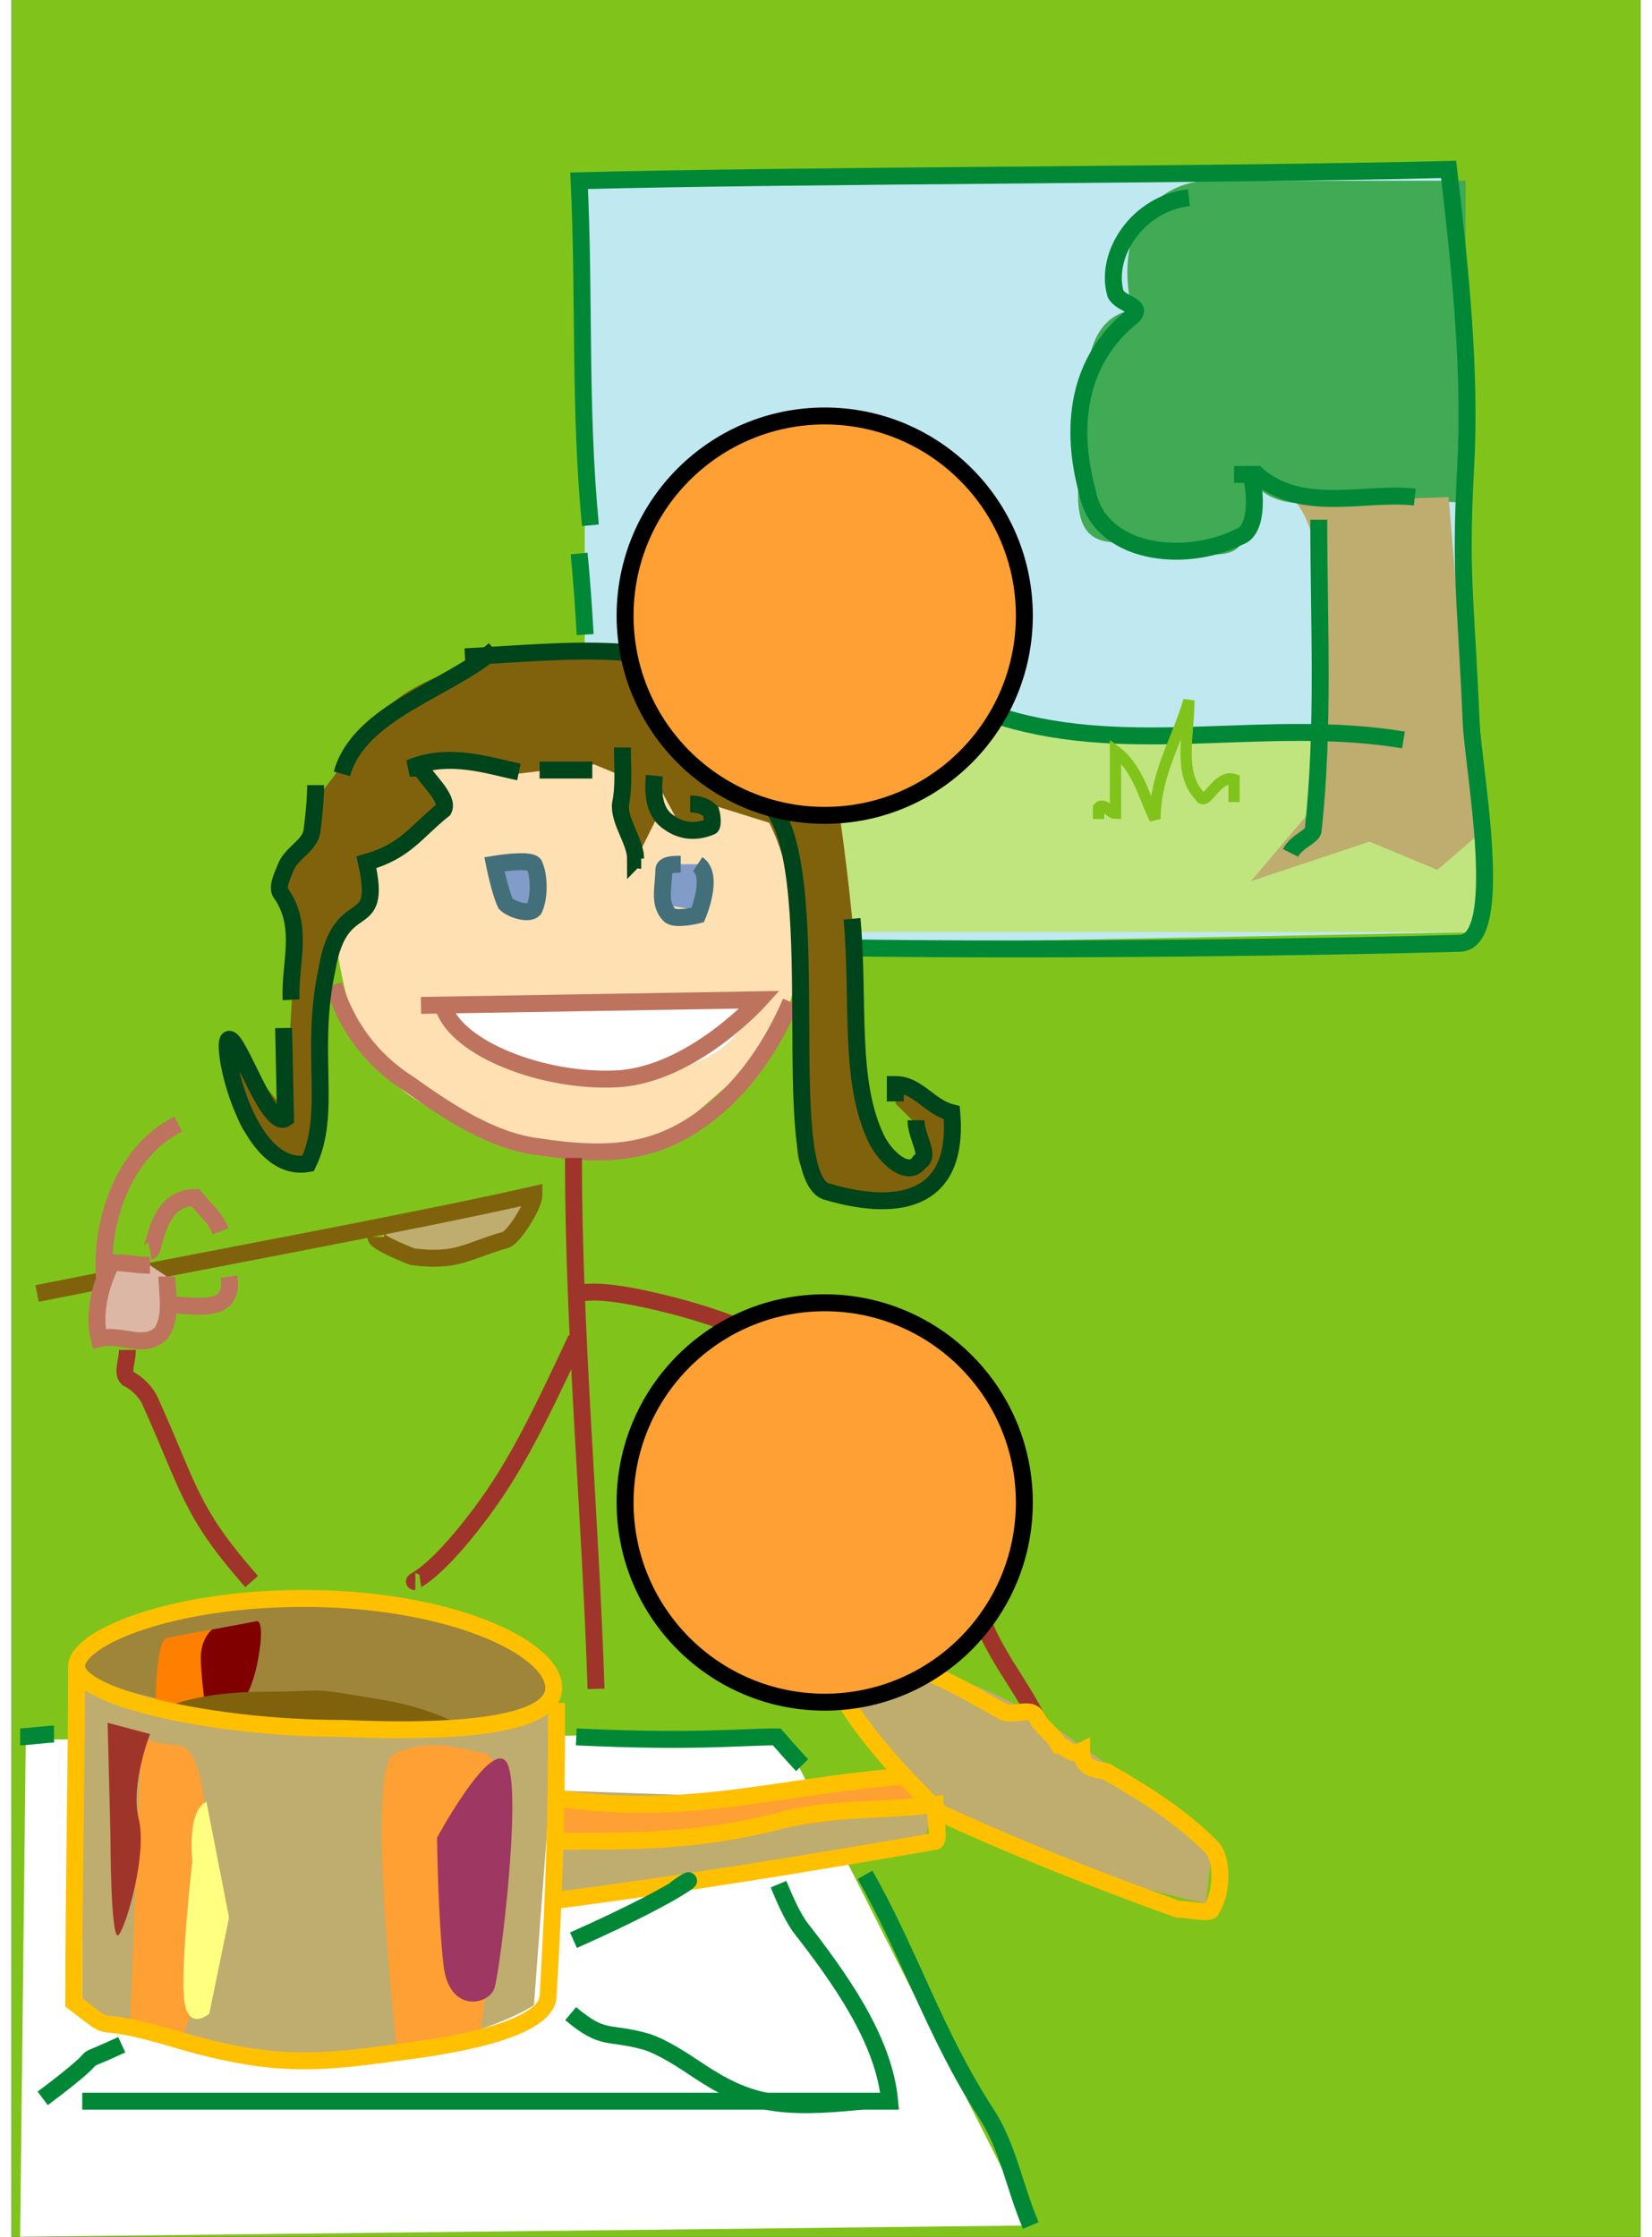 <svg xmlns="http://www.w3.org/2000/svg"
	xmlns:xlink="http://www.w3.org/1999/xlink"
	width="605.445" height="819.445"
	viewBox="28.4 0 577 792">
<rect x="28.4" y="0" width="577" height="792" fill="#333333" stroke="none"/>
<g id="scene">
        <set attributeName="opacity" to="1" 
		        fill="freeze" begin="btn1.click"/>
        <set attributeName="opacity" to="0" 
		        fill="freeze" begin="btn2.click"/>
        <set attributeName="opacity" to="0" 
		        fill="freeze" begin="scene.load"/>

<g>
<path fill="#80C41B" stroke="none" d="M 605.445 792L 605.445 0L 28.445 0L 28.445 792L 605.445 792z"/>
</g>
<g>
<path fill="#C0E8F1" stroke="none" d="M 231.445 64L 537.445 62L 549.445 330L 231.445 336L 231.445 64z"/>
<path fill="#C0E57F" stroke="none" d="M 381.445 254C 381.445 254 417.445 266 441.445 262C 465.445 258 497.445 258 497.445 258L 547.445 264L 549.445 330L 315.445 330L 317.445 256L 381.445 254z"/>
<path fill="#FFFFFF" stroke="none" d="M 33.445 616L 301.445 614L 389.445 788L 31.445 792L 33.445 616z"/>
<path fill="#FEE0B3" stroke="none" d="M 139.445 299.333L 162.778 256C 162.778 256 187.445 236 205.445 234C 223.445 232 247.445 232 247.445 232C 247.445 232 273.445 219.333 288.778 248.667C 304.112 278 318.112 306.667 318.112 306.667L 300.112 368.667L 260.112 403.333C 260.112 403.333 230.778 412 208.778 404.667C 186.778 397.333 168.112 392 155.445 374C 142.778 356 139.445 299.333 139.445 299.333z"/>
<path fill="#80620D" stroke="none" d="M 106.778 370.667C 106.778 370.667 104.112 392.667 111.445 401.333C 118.778 410 134.778 412 134.778 412C 134.778 412 138.112 410.667 138.778 390C 139.445 369.333 136.778 354 141.445 342C 146.112 330 156.112 316.667 156.112 316.667L 155.445 305.333L 182.778 284L 173.445 268L 207.445 274L 234.778 270.667L 246.112 275.333L 244.778 290L 248.778 306L 256.778 290L 256.778 276.667L 265.445 292.667L 277.445 290.667L 275.445 284.667L 296.778 291.333C 296.778 291.333 303.445 303.333 305.445 322.667C 307.445 342 310.778 366 309.445 382.667C 308.112 399.333 302.112 412 313.445 418.667C 324.778 425.333 340.778 431.333 350.112 421.333C 359.445 411.333 362.778 395.333 362.778 395.333L 344.112 384L 341.445 390.667L 350.778 400L 350.778 410L 343.445 411.333C 343.445 411.333 339.445 418 333.445 397.333C 327.445 376.667 328.778 362 327.445 340.667C 326.112 319.333 322.112 291.333 322.112 291.333C 322.112 291.333 318.778 238.667 286.112 236.667C 253.445 234.667 231.445 226.667 213.445 230.667C 195.445 234.667 168.778 238 154.778 258C 140.778 278 134.778 284.667 134.778 284.667C 134.778 284.667 140.112 290.667 133.445 297.333C 126.778 304 124.112 311.333 124.112 311.333L 127.445 323.333C 127.445 323.333 130.112 320 128.778 338C 127.445 356 125.445 393.333 125.445 393.333L 106.778 370.667z"/>
<path fill="#819CC9" stroke="none" d="M 201.445 308L 213.445 304L 213.445 322L 201.445 320L 201.445 308z"/>
<path fill="#819CC9" stroke="none" d="M 261.445 306L 275.445 306L 269.445 322L 257.445 320L 261.445 306z"/>
<path fill="#FFFFFF" stroke="none" d="M 179.445 358L 289.445 356C 289.445 356 289.445 374 257.445 380C 225.445 386 207.445 376 193.445 370C 179.445 364 179.445 358 179.445 358z"/>
<path fill="#BFAC6F" stroke="none" d="M 157.445 436L 213.445 424C 213.445 424 209.445 440 191.445 444C 173.445 448 157.445 436 157.445 436z"/>
<path fill="#9F853A" stroke="none" d="M 51.445 590C 51.445 590 71.445 563 123.445 564C 161.438 564.73 201.445 574 213.445 584C 225.445 594 215.445 604 215.445 604C 215.445 604 187.384 614.427 139.445 612C 60.445 608 51.445 590 51.445 590z"/>
<path fill="#BFAC6F" stroke="none" d="M 53.445 594L 53.445 708C 53.445 708 85.445 736 139.445 730C 193.445 724 213.445 710 213.445 710L 221.445 604C 221.445 604 183.445 616 139.445 612C 95.445 608 53.445 594 53.445 594z"/>
<path fill="#BFAC6F" stroke="none" d="M 221.445 634L 279.445 636L 343.445 626L 355.445 640L 351.445 652L 281.445 666L 221.445 672L 221.445 634z"/>
<path fill="#FEA033" stroke="none" d="M 221.445 634L 254.445 641L 343.445 626L 355.445 640L 279.445 650L 221.445 654L 221.445 634z"/>
<path fill="#FEA033" stroke="none" d="M 163.945 621C 174.445 616 184.445 618 196.445 621C 208.445 624 194.445 720 194.445 720L 164.945 726C 164.945 726 153.445 626 163.945 621z"/>
<path fill="#9E3761" stroke="none" d="M 204.133 624.688C 209.133 635.688 201.445 698 199.445 704C 197.445 710 183.445 713 181.445 696C 179.445 679 179.133 650.688 179.133 650.688C 179.133 650.688 199.133 613.688 204.133 624.688z"/>
<path fill="#FEA033" stroke="none" d="M 74.445 612C 74.445 612 71.445 617 87.445 618C 103.445 619 96.445 700 96.445 700L 89.445 720L 70.445 716L 74.445 612z"/>
<path fill="#FFFF80" stroke="none" d="M 97.445 638L 105.445 679L 98.445 713C 98.445 713 90.445 720 89.445 707C 88.445 694 92.445 659 92.445 659C 92.445 659 90.445 641 97.445 638z"/>
<path fill="#FFFF80" stroke="none" d="M 65.445 612"/>
<path fill="#9F352A" stroke="none" d="M 63.445 650C 63.445 650 63.445 689 66.445 685C 69.445 681 76.445 656 73.445 644C 70.445 632 77.445 614 77.445 614L 62.445 610L 63.445 650z"/>
<path fill="#FF8000" stroke="none" d="M 99.445 577C 99.445 577 87.445 579 83.445 580C 79.445 581 79.445 603 79.445 603L 97.445 607L 99.445 577z"/>
<path fill="#800000" stroke="none" d="M 99.445 577L 115.445 574C 115.445 574 118.445 574 115.445 589C 112.445 604 105.445 608 105.445 608L 97.445 607C 97.445 607 95.445 594 95.445 587C 95.445 580 99.445 577 99.445 577z"/>
<path fill="#80620D" stroke="none" d="M 84.445 604C 84.445 604 95.445 599 118.445 599C 141.445 599 131.445 597 160.445 602C 177.907 605.011 187.445 611 187.445 611L 139.445 612L 98.445 610L 84.445 604z"/>
<path fill="#BFAC6F" stroke="none" d="M 335.445 586C 335.445 586 369.445 592 401.445 614C 433.445 636 453.445 656 453.445 656L 451.445 674C 451.445 674 397.445 662 371.445 650C 345.445 638 319.445 596 319.445 596L 335.445 586z"/>
<path fill="#40AA54" stroke="none" d="M 455.445 64C 455.445 64 439.445 62 429.445 76C 419.445 90 425.445 110 425.445 110C 425.445 110 409.445 110 409.445 136C 409.445 162 397.445 192 419.445 192C 441.445 192 463.445 204 465.445 188C 467.445 172 465.445 166 465.445 166C 465.445 166 469.445 180 489.445 178C 509.445 176 543.445 178 543.445 178L 543.445 64L 455.445 64z"/>
<path fill="#BFAC6F" stroke="none" d="M 483.445 178C 483.445 178 493.445 188 493.445 224C 493.445 260 489.445 286 489.445 286L 467.445 312L 509.445 298L 533.445 308L 547.445 296L 537.445 176L 483.445 178z"/>
</g>
<g>
<path fill="none" stroke-width="6" stroke="#008837" d="M 228.445 615C 270.445 617 286.445 615 299.445 615C 299.445 615 306.445 623 308.445 625"/>
<path fill="none" stroke-width="6" stroke="#008837" d="M 330.729 663.839C 346.671 691.892 355.293 719.946 373.445 748C 381.445 760 383.445 774 389.445 788"/>
<path fill="none" stroke-width="6" stroke="#00441B" d="M 199.445 230C 183.445 244 151.445 252 145.445 274"/>
<path fill="none" stroke-width="6" stroke="#BE735F" d="M 142.515 348.668C 146.851 362.625 155.195 375 169.445 384C 183.445 394 198.778 404 214.778 406C 240.778 410 258.44 408.504 277.445 392.667C 288.723 383.268 297.793 370.189 304.447 354.813"/>
<path fill="none" stroke-width="6" stroke="#00441B" d="M 293.445 244C 257.445 226 227.008 230.562 189.008 232.562"/>
<path fill="none" stroke-width="6" stroke="#BE735F" d="M 173.445 356L 293.445 354C 293.445 354 269.485 380.63 242.778 382C 216.778 383.333 186.112 371.333 181.445 356.667"/>
<path fill="none" stroke-width="6" stroke="#436F7A" d="M 199.445 306C 199.445 306 211.445 304 213.445 306C 215.445 310 215.445 318 213.445 322C 211.445 324 205.445 322 203.445 320C 201.445 316 199.445 306 199.445 306z"/>
<path fill="none" stroke-width="6" stroke="#436F7A" d="M 265.445 306C 263.445 306 259.445 306 259.445 308C 259.445 314 257.445 320 261.445 324C 263.445 326 271.445 324 271.445 324C 271.445 324 277.445 310 271.445 306"/>
<path fill="none" stroke-width="6" stroke="#9F352A" d="M 227.445 410C 227.445 472 233.445 536 235.445 598"/>
<path fill="none" stroke-width="6" stroke="#FFC000" d="M 220.445 597C 219.371 583.041 183.758 566.516 134.445 566C 85.438 565.487 51.445 580 51.445 590C 51.445 600.967 99.445 612 145.445 612C 191.445 614 221.445 610 220.445 597z"/>
<path fill="none" stroke-width="6" stroke="#FFC000" d="M 51.445 590C 51.445 626 50.445 670 50.445 709C 67.445 722 52.812 712.001 86.445 722C 123.445 733 139.321 730.206 170.445 726C 207.445 721 218.068 713.313 218.445 707C 221.395 657.641 221.445 629.824 221.445 603"/>
<path fill="none" stroke-width="6" stroke="#FFC000" d="M 221.445 652C 251.445 652 273.445 652 303.445 644C 319.088 640.089 337.474 641.246 355.445 639C 355.445 643 357.445 652 355.445 652C 309.445 660 266.445 667 220.445 673"/>
<path fill="none" stroke-width="6" stroke="#008837" d="M 53.445 744C 149.445 744 243.445 744 339.445 744C 337.445 722 321.445 700 307.445 682C 304.364 677.379 302.173 672.164 300.072 667.156"/>
<path fill="none" stroke-width="6" stroke="#008837" d="M 226.445 713C 238.445 723 239.445 719 253.445 723C 259.445 725 266.183 729.492 271.445 733C 289.445 745 300.445 747 329.445 744"/>
<path fill="none" stroke-width="6" stroke="#008837" d="M 227.445 687C 270.511 667.859 273.469 661.482 263.445 669"/>
<path fill="none" stroke-width="6" stroke="#008837" d="M 39.445 743C 67.433 722.008 46.268 733.774 67.445 724"/>
<path fill="none" stroke-width="6" stroke="#FFC000" d="M 223.445 637C 269.445 643 297.445 633 343.445 629"/>
<path fill="none" stroke-width="6" stroke="#80620D" d="M 157.445 438C 157.445 440 170.445 445 170.445 445C 186.445 447 189.445 443 203.445 439C 206.165 438.223 213.445 427 213.445 423C 169.445 433 92.445 447 37.445 458"/>
<path fill="none" stroke-width="6" stroke="#BE735F" d="M 77.445 443C 79.406 442.608 79.445 424 93.445 424C 98.445 430 100.445 431 102.445 436"/>
<path fill="none" stroke-width="6" stroke="#BE735F" d="M 61.445 454C 59.445 434 67.445 408 87.445 398"/>
<path fill="#DDB7A5" stroke-width="6" stroke="#BE735F" d="M 77.445 448C 71.445 448 63.445 446 63.445 448C 59.445 456 57.445 466 59.445 474C 67.445 472 75.445 478 81.445 472C 85.445 466 83.445 458 83.445 452"/>
<path fill="none" stroke-width="6" stroke="#BE735F" d="M 83.445 462C 93.445 462 107.445 466 105.445 452"/>
<path fill="none" stroke-width="6" stroke="#9F352A" d="M 69.445 478C 69.445 482 67.445 486 69.445 488C 73.445 490 76.281 493.422 77.445 496C 91.445 527 91.445 535 113.445 560"/>
<path fill="none" stroke-width="6" stroke="#9F352A" d="M 171.445 560C 169.445 560 176.445 560 194.445 536C 206.445 520 214.445 504 228.445 474"/>
<path fill="none" stroke-width="6" stroke="#9F352A" d="M 349.445 506C 323.445 486 293.445 470 261.445 462C 255.309 460.466 237.445 456 229.445 458"/>
<path fill="none" stroke-width="6" stroke="#9F352A" d="M 369.445 558C 369.445 578 383.445 592 391.445 608"/>
<path fill="none" stroke-width="6" stroke="#FFC000" d="M 407.445 620C 403.445 622 401.445 618 399.445 618C 397.445 614 393.445 612 391.445 608C 389.445 604 383.445 608 379.445 606C 361.445 596 343.445 584 323.445 590C 323.445 590 321.445 598 323.445 602C 333.445 618 345.445 630 357.445 642C 383.445 654 413.445 666 441.445 676C 445.445 676 453.445 678 453.445 676C 457.445 670 457.445 658 453.445 654C 443.445 644 431.445 636 417.445 628C 415.445 626 407.445 628 407.445 620z"/>
<path fill="none" stroke-width="6" stroke="#00441B" d="M 208.112 273.333C 198.112 271.333 183.445 266 169.445 272C 171.445 272 173.445 272 173.445 272C 175.445 276 183.445 282.667 181.445 286.667C 171.445 294.667 168.112 301.333 154.112 305.333C 160.112 332 144.849 314.912 140.112 343.333C 133.817 372.71 142.112 394 133.445 412C 111.445 416 102.112 368.667 105.445 368C 108.778 367.333 119.445 400 125.445 396L 124.778 364"/>
<path fill="none" stroke-width="6" stroke="#00441B" d="M 215.445 272.667C 219.445 272.667 230.112 272.667 234.112 272.667"/>
<path fill="none" stroke-width="6" stroke="#00441B" d="M 295.445 283.333C 318.778 302.667 298.112 417.333 317.445 422C 340.112 428.667 364.291 427.235 361.445 394C 353.445 392 349.445 384 341.445 384C 341.445 386 341.445 388 341.445 390"/>
<path fill="none" stroke-width="6" stroke="#008837" d="M 233.445 186C 229.445 144 231.445 106 229.445 64C 307.445 62 455.445 62 537.445 60C 541.445 94 545.445 132 543.445 166C 541.445 204 543.445 210 545.445 256C 546.146 272.109 557.931 333.542 541.445 334C 493.587 335.329 400.663 336.659 326.108 335.639"/>
<path fill="none" stroke-width="6" stroke="#008837" d="M 231.586 224.696C 231.026 214.574 230.334 204.892 229.445 196"/>
<path fill="none" stroke-width="6" stroke="#008837" d="M 445.445 70C 427.445 72 415.445 90 419.445 104C 421.445 108 429.445 108 425.445 112C 405.445 128 403.445 152 409.445 174C 413.445 196 443.445 200 463.445 190C 469.445 188 469.445 176 467.445 168C 467.445 168 463.445 168 461.445 168C 463.445 168 467.445 168 469.445 168C 485.445 182 507.445 174 525.445 176"/>
<path fill="none" stroke-width="6" stroke="#008837" d="M 379.445 254C 425.445 268 473.445 254 521.445 262"/>
<path fill="none" stroke-width="6" stroke="#008837" d="M 491.445 184C 491.445 220 493.445 258 489.445 294C 489.445 296 483.445 298 481.445 302"/>
<path fill="none" stroke-width="6" stroke="#00441B" d="M 136.112 278C 136.112 283.333 135.445 289.333 134.778 294.667C 133.445 300 127.445 302 125.445 307.333C 124.112 310.667 122.112 314.667 124.112 316.667C 132.112 328.667 126.778 341.333 127.445 354"/>
<path fill="none" stroke-width="6" stroke="#00441B" d="M 244.778 264.667C 244.778 271.333 245.445 278 244.112 284.667C 243.445 290.667 249.445 298 249.445 304C 250.112 303.333 250.778 304.667 251.445 304.667"/>
<path fill="none" stroke-width="6" stroke="#00441B" d="M 256.112 274.667C 255.445 281.333 256.112 288 261.445 291.333C 266.112 294.667 271.445 294.667 276.112 292.667C 276.778 292.667 276.778 289.333 276.112 287.333C 274.112 285.333 271.445 284.667 268.778 284.667"/>
<path fill="none" stroke-width="6" stroke="#008837" d="M 31.445 615C 33.445 615 41.445 614 43.445 614"/>
<path fill="#C0E57F" stroke-width="4" stroke="#80C41B" d="M 413.445 290C 413.445 288 413.445 286 413.445 286C 415.445 284 417.445 288 419.445 288C 419.445 280 419.445 274 419.445 266C 427.445 272 429.445 282 433.445 290C 433.445 274 441.445 262 445.445 248C 445.445 260 441.445 274 449.445 282C 451.445 286 455.445 274 461.445 276C 461.445 278 461.445 282 461.445 284"/>
<path fill="none" stroke-width="6" stroke="#00441B" d="M 348.778 396.667C 348.778 402.667 354.112 409.333 350.112 411.333C 346.112 417.333 337.919 409.824 334.778 403.333C 324.778 382.667 328.795 354.853 326.112 325.333"/>
</g>
</g>
<g>
<path fill="#FEA033" stroke-width="6" stroke="#000000" d="M 316.445 288.711C 355.497 288.711 387.156 257.052 387.156 218C 387.156 178.948 355.497 147.289 316.445 147.289C 277.393 147.289 245.734 178.948 245.734 218C 245.734 257.052 277.393 288.711 316.445 288.711z"/>
<path fill="#FEA033" stroke-width="6" stroke="#000000" d="M 316.445 602.711C 355.497 602.711 387.156 571.052 387.156 532C 387.156 492.948 355.497 461.289 316.445 461.289C 277.393 461.289 245.734 492.948 245.734 532C 245.734 571.052 277.393 602.711 316.445 602.711z"/>
</g>
</svg>
